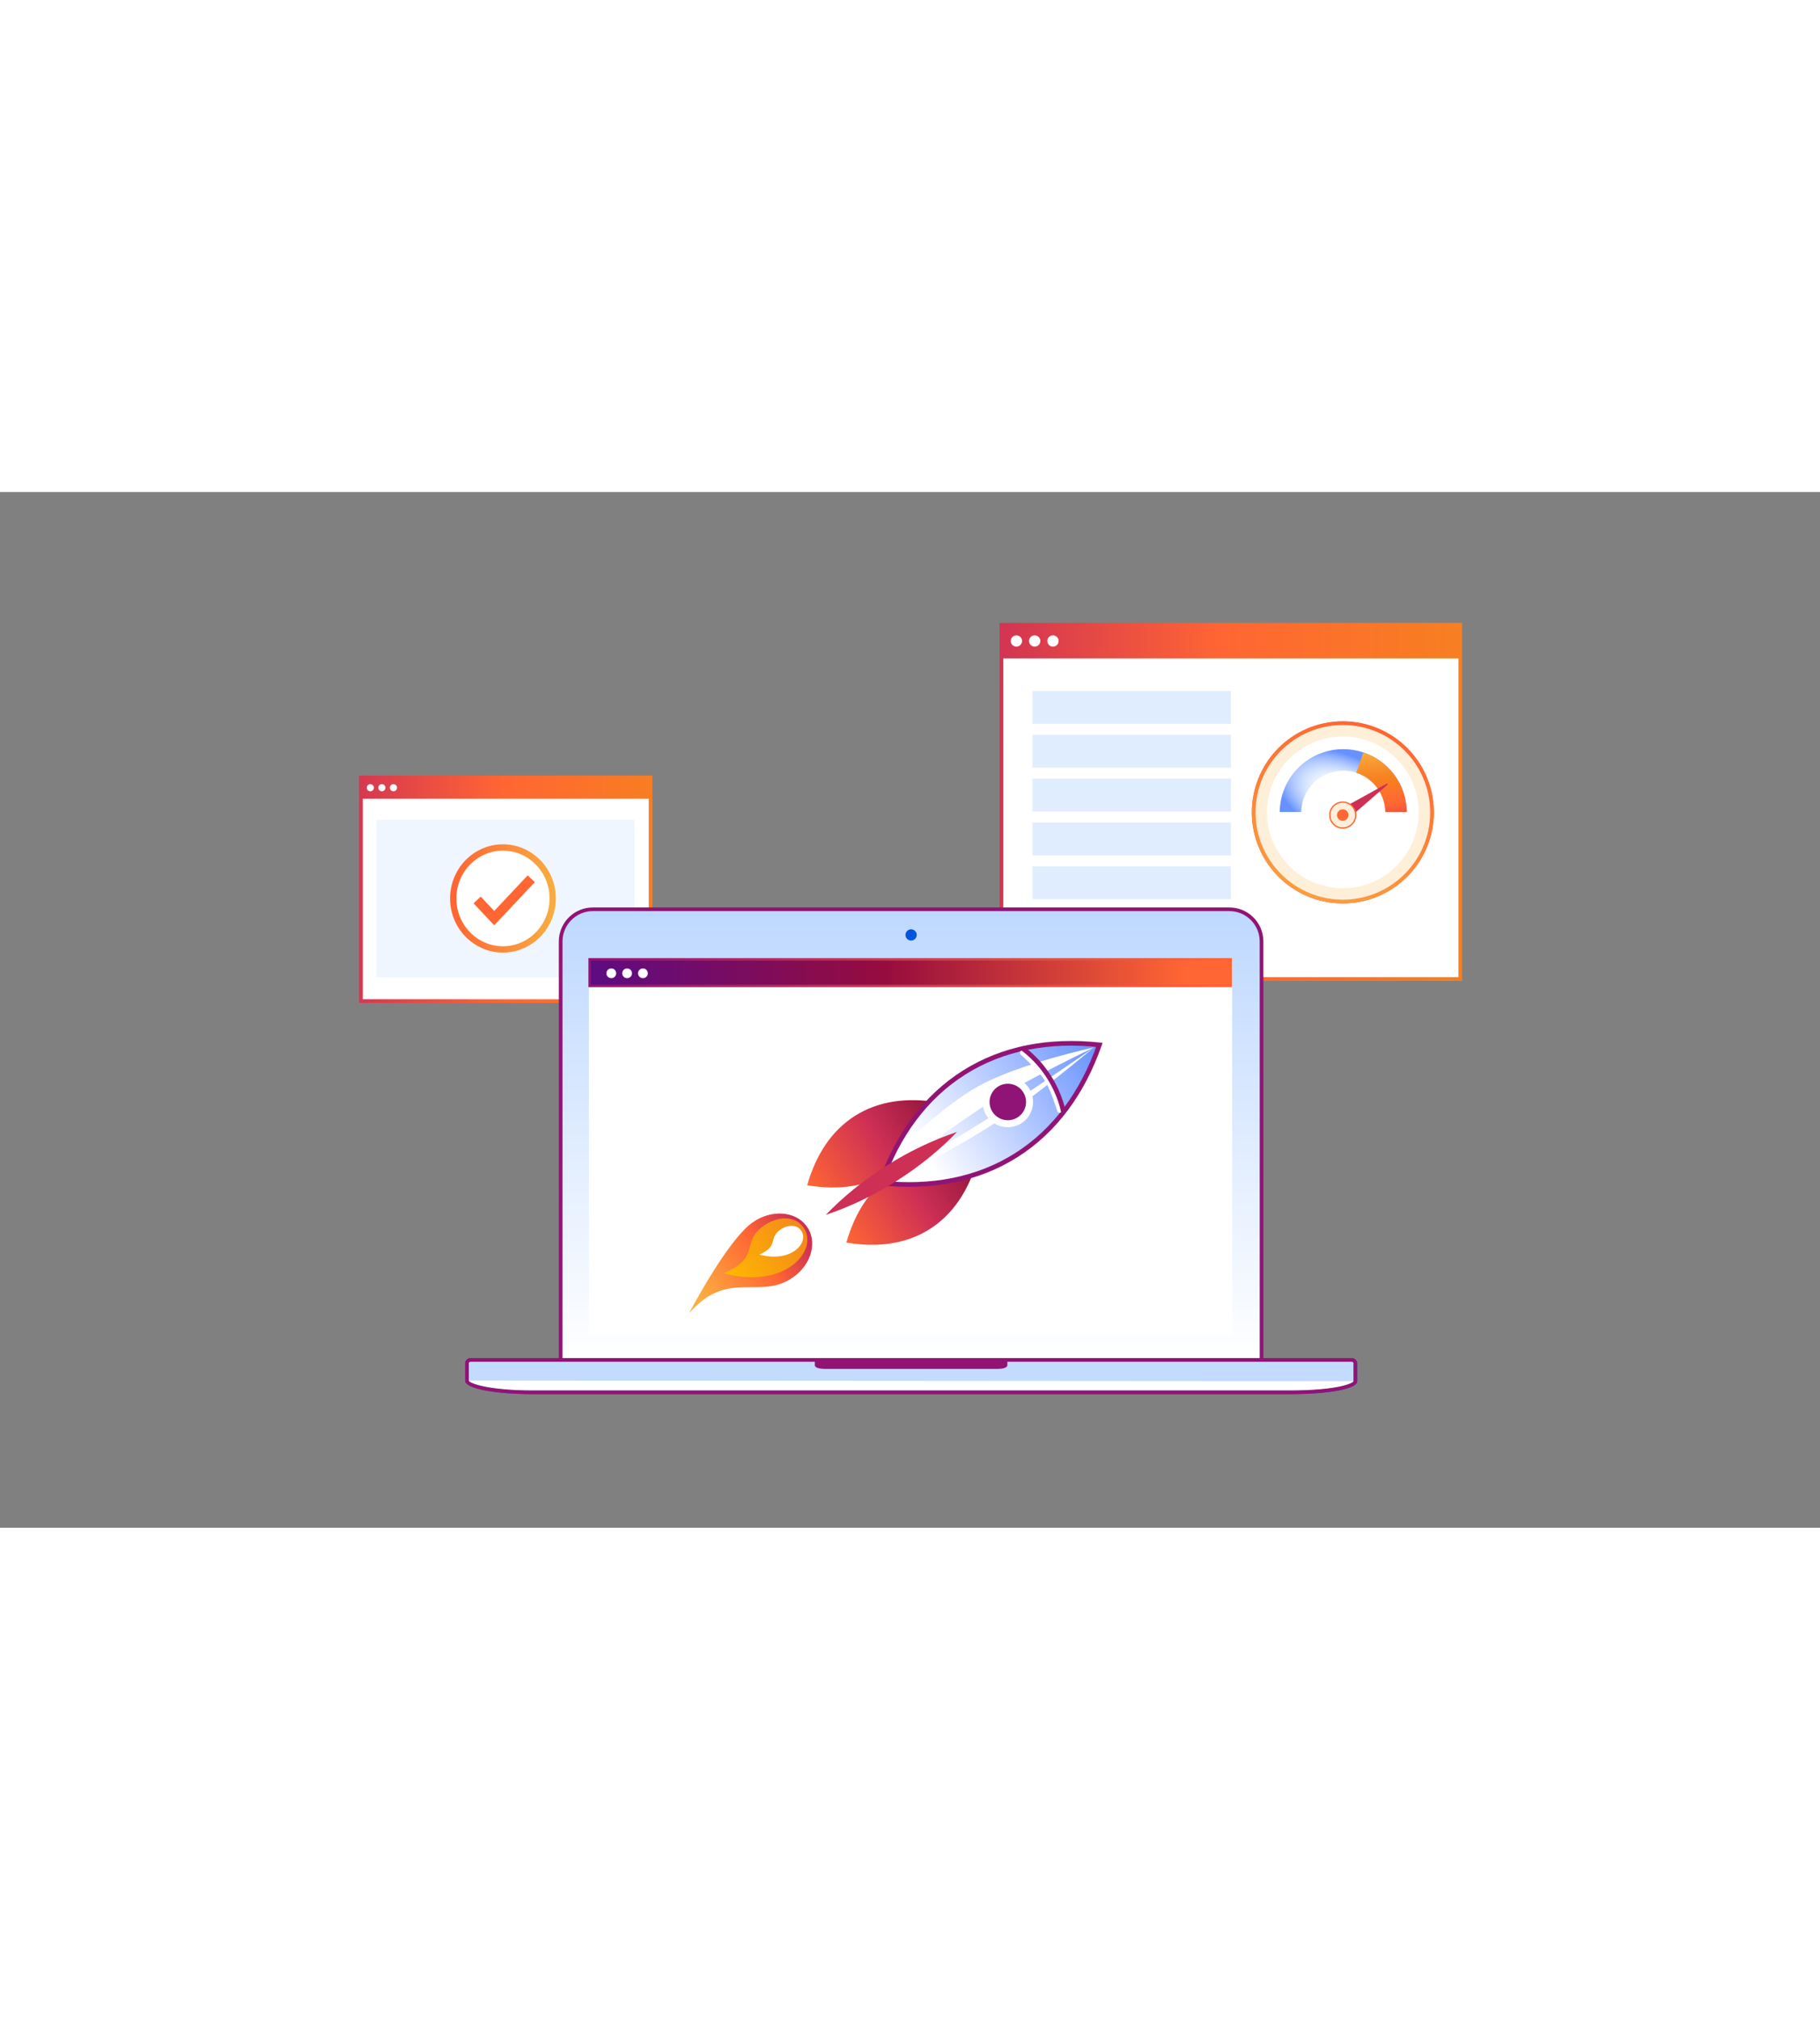 <svg width="740" height="821" viewBox="0 0 740 421" fill="none" xmlns="http://www.w3.org/2000/svg">
<rect x="0" y="0" width="740" height="421" fill="#808080" stroke="none"/>
<path d="M593.75 53.957H407.193V197.94H593.75V53.957Z" fill="white"/>
<path d="M406.443 53.208V198.691H594.5V53.207L406.443 53.208ZM407.943 197.191V67.633H593V197.191H407.943Z" fill="url(#paint0_linear_1347_408)"/>
<path d="M413.264 62.845C414.533 62.845 415.562 61.819 415.562 60.554C415.562 59.288 414.533 58.263 413.264 58.263C411.995 58.263 410.966 59.288 410.966 60.554C410.966 61.819 411.995 62.845 413.264 62.845Z" fill="white"/>
<path d="M420.696 62.845C421.965 62.845 422.994 61.819 422.994 60.554C422.994 59.288 421.965 58.263 420.696 58.263C419.427 58.263 418.398 59.288 418.398 60.554C418.398 61.819 419.427 62.845 420.696 62.845Z" fill="white"/>
<path d="M428.128 62.845C429.397 62.845 430.426 61.819 430.426 60.554C430.426 59.288 429.397 58.263 428.128 58.263C426.859 58.263 425.83 59.288 425.83 60.554C425.83 61.819 426.859 62.845 428.128 62.845Z" fill="white"/>
<path d="M500.471 80.898H419.825V94.254H500.471V80.898Z" fill="#E0EDFF"/>
<path d="M500.471 98.707H419.825V112.063H500.471V98.707Z" fill="#E0EDFF"/>
<path d="M500.471 116.517H419.825V129.873H500.471V116.517Z" fill="#E0EDFF"/>
<path d="M500.471 134.326H419.825V147.682H500.471V134.326Z" fill="#E0EDFF"/>
<path d="M500.471 152.136H419.825V165.492H500.471V152.136Z" fill="#E0EDFF"/>
<path d="M500.471 169.945H419.825V183.301H500.471V169.945Z" fill="#E2F5FA"/>
<circle cx="550.75" cy="149.959" r="6" fill="white"/>
<rect x="548.75" y="152.959" width="4" height="9" fill="white"/>
<path d="M264.531 116.03H146.75V206.933H264.531V116.03Z" fill="white"/>
<path d="M146 115.28V207.68H265.282V115.28H146ZM147.5 206.18V124.664H263.782V206.183L147.5 206.18Z" fill="url(#paint1_linear_1347_408)"/>
<path d="M150.583 121.64C151.384 121.64 152.034 120.993 152.034 120.194C152.034 119.395 151.384 118.748 150.583 118.748C149.782 118.748 149.132 119.395 149.132 120.194C149.132 120.993 149.782 121.64 150.583 121.64Z" fill="white"/>
<path d="M155.275 121.64C156.076 121.64 156.726 120.993 156.726 120.194C156.726 119.395 156.076 118.748 155.275 118.748C154.474 118.748 153.824 119.395 153.824 120.194C153.824 120.993 154.474 121.64 155.275 121.64Z" fill="white"/>
<path d="M159.967 121.64C160.768 121.64 161.418 120.993 161.418 120.194C161.418 119.395 160.768 118.748 159.967 118.748C159.166 118.748 158.516 119.395 158.516 120.194C158.516 120.993 159.166 121.64 159.967 121.64Z" fill="white"/>
<path d="M258 133.207H153V197.207H258V133.207Z" fill="#F0F6FF"/>
<path fill-rule="evenodd" clip-rule="evenodd" d="M499.887 169.614H241.008C237.57 169.625 234.274 170.988 231.832 173.409C229.391 175.83 228 179.115 227.96 182.553V352.827H512.935V182.553C512.899 179.114 511.509 175.827 509.067 173.405C506.625 170.983 503.327 169.621 499.887 169.614Z" fill="url(#paint2_linear_1347_408)" stroke="#911475" stroke-width="1.5" stroke-miterlimit="10"/>
<path d="M370.447 182.327C371.711 182.327 372.735 181.303 372.735 180.039C372.735 178.775 371.711 177.751 370.447 177.751C369.183 177.751 368.159 178.775 368.159 180.039C368.159 181.303 369.183 182.327 370.447 182.327Z" fill="#0055DC"/>
<path fill-rule="evenodd" clip-rule="evenodd" d="M524.319 365.959H216.628C200.628 365.959 189.859 363.507 189.859 361.173V354.073C189.901 353.699 190.089 353.357 190.381 353.119C190.674 352.882 191.047 352.769 191.422 352.805H549.522C549.897 352.769 550.271 352.882 550.564 353.119C550.857 353.356 551.045 353.699 551.088 354.073V361.459C551.086 363.299 542.744 365.959 524.319 365.959Z" fill="white"/>
<path fill-rule="evenodd" clip-rule="evenodd" d="M524.319 365.959H216.628C200.628 365.959 189.859 363.507 189.859 361.173V354.073C189.901 353.699 190.089 353.357 190.381 353.119C190.674 352.882 191.047 352.769 191.422 352.805H549.522C549.897 352.769 550.271 352.882 550.564 353.119C550.857 353.356 551.045 353.699 551.088 354.073V361.459C551.086 363.299 542.744 365.959 524.319 365.959Z" stroke="#0055DC" stroke-width="1.432" stroke-miterlimit="10"/>
<path d="M500.969 189.971H239.442V342.38H500.969V189.971Z" fill="white"/>
<path d="M500.411 189.959H239.75V200.769H500.411V189.959Z" fill="url(#paint3_linear_1347_408)" stroke="url(#paint4_linear_1347_408)" stroke-miterlimit="10"/>
<path d="M248.551 197.62C249.649 197.62 250.539 196.73 250.539 195.632C250.539 194.534 249.649 193.644 248.551 193.644C247.453 193.644 246.563 194.534 246.563 195.632C246.563 196.73 247.453 197.62 248.551 197.62Z" fill="white"/>
<path d="M254.98 197.62C256.078 197.62 256.968 196.73 256.968 195.632C256.968 194.534 256.078 193.644 254.98 193.644C253.882 193.644 252.992 194.534 252.992 195.632C252.992 196.73 253.882 197.62 254.98 197.62Z" fill="white"/>
<path d="M261.409 197.62C262.507 197.62 263.397 196.73 263.397 195.632C263.397 194.534 262.507 193.644 261.409 193.644C260.311 193.644 259.421 194.534 259.421 195.632C259.421 196.73 260.311 197.62 261.409 197.62Z" fill="white"/>
<path d="M191.422 353.56C190.943 353.56 190.609 353.833 190.609 354.078V361.178C190.609 362.289 198.609 365.214 216.628 365.214H524.32C543.308 365.214 550.039 362.441 550.343 361.431V354.083C550.343 353.838 550.008 353.565 549.528 353.565L191.422 353.56Z" fill="#C2DBFF"/>
<path d="M190.609 361.175C190.609 362.286 198.609 365.211 216.628 365.211H524.32C543.308 365.211 550.039 362.438 550.343 361.428L190.609 361.175Z" fill="white"/>
<path fill-rule="evenodd" clip-rule="evenodd" d="M549.525 352.059H191.422C190.849 352.023 190.284 352.215 189.851 352.593C189.418 352.971 189.151 353.504 189.109 354.077V361.177C189.109 364.811 202.952 366.713 216.628 366.713H524.32C540.52 366.713 551.833 364.552 551.84 361.456V354.082C551.799 353.508 551.532 352.973 551.099 352.594C550.665 352.215 550.1 352.023 549.525 352.059ZM524.325 365.208H216.628C198.61 365.208 190.609 362.283 190.609 361.172V354.072C190.609 353.827 190.943 353.554 191.422 353.554H331.303V354.938C331.303 356.087 333.58 356.438 335.382 356.438H405.618C407.331 356.438 409.592 356.091 409.592 354.938V353.559H549.525C550.005 353.559 550.34 353.832 550.34 354.077V361.425C550.039 362.438 543.308 365.211 524.32 365.211L524.325 365.208Z" fill="#911475"/>
<path d="M224.72 165.207C224.72 176.678 215.64 185.927 204.5 185.927C193.36 185.927 184.28 176.678 184.28 165.207C184.28 153.736 193.36 144.487 204.5 144.487C215.64 144.487 224.72 153.736 224.72 165.207Z" fill="white" stroke="url(#paint5_linear_1347_408)" stroke-width="2.56"/>
<path d="M194 165.822L200.947 173.207L216 157.207" stroke="#FF6633" stroke-width="4"/>
<path d="M546 166.766C566.179 166.766 582.537 150.403 582.537 130.218C582.537 110.033 566.179 93.67 546 93.67C525.821 93.67 509.463 110.033 509.463 130.218C509.463 150.403 525.821 166.766 546 166.766Z" fill="#FEEFD9"/>
<path d="M546 167.229C538.683 167.229 531.528 165.058 525.444 160.991C519.36 156.925 514.618 151.144 511.817 144.381C509.016 137.619 508.283 130.177 509.711 122.998C511.138 115.819 514.662 109.224 519.837 104.048C525.011 98.872 531.604 95.347 538.782 93.918C545.958 92.49 553.398 93.223 560.158 96.024C566.919 98.825 572.698 103.569 576.764 109.655C580.83 115.741 583 122.897 583 130.217C582.989 140.029 579.087 149.438 572.151 156.376C565.214 163.315 555.81 167.218 546 167.229ZM546 94.133C538.866 94.133 531.89 96.249 525.958 100.214C520.025 104.18 515.402 109.815 512.672 116.409C509.942 123.003 509.227 130.259 510.62 137.258C512.011 144.258 515.447 150.687 520.492 155.735C525.537 160.781 531.965 164.217 538.963 165.61C545.961 167.002 553.214 166.287 559.806 163.555C566.398 160.824 572.031 156.199 575.995 150.265C579.959 144.331 582.074 137.353 582.074 130.217C582.063 120.65 578.259 111.478 571.496 104.713C564.733 97.948 555.564 94.144 546 94.133Z" fill="url(#paint6_linear_1347_408)"/>
<path d="M545.999 161.055C563.025 161.055 576.828 147.249 576.828 130.218C576.828 113.188 563.025 99.381 545.999 99.381C528.974 99.381 515.171 113.188 515.171 130.218C515.171 147.249 528.974 161.055 545.999 161.055Z" fill="white"/>
<path fill-rule="evenodd" clip-rule="evenodd" d="M534.287 118.065C541.08 111.509 551.901 111.702 558.457 118.495C561.58 121.732 563.172 125.882 563.248 130.05H571.992C571.915 123.696 569.509 117.357 564.749 112.424C554.84 102.156 538.483 101.865 528.215 111.773C523.044 116.764 520.403 123.39 520.322 130.05H529.066C529.147 125.679 530.893 121.34 534.287 118.065Z" fill="url(#paint7_angular_1347_408)"/>
<path fill-rule="evenodd" clip-rule="evenodd" d="M554.356 105.858C558.178 107.134 561.757 109.324 564.749 112.424C569.51 117.358 571.916 123.696 571.992 130.05H563.248C563.172 125.882 561.58 121.732 558.457 118.496C556.443 116.408 554.025 114.943 551.445 114.107L554.356 105.858Z" fill="url(#paint8_linear_1347_408)"/>
<path d="M564.185 118.623C564.148 118.573 564.095 118.538 564.035 118.526C563.973 118.512 563.91 118.521 563.857 118.552L544.22 129.416C544.191 129.433 544.166 129.454 544.144 129.48C544.124 129.506 544.108 129.535 544.099 129.568C544.091 129.6 544.088 129.633 544.091 129.667C544.095 129.699 544.105 129.732 544.121 129.76C544.138 129.789 544.159 129.814 544.185 129.836C544.211 129.856 544.24 129.872 544.273 129.881C544.305 129.889 544.338 129.892 544.372 129.889C544.404 129.885 544.437 129.875 544.465 129.859L544.503 129.838L547.092 133.062L547.078 133.075C547.054 133.097 547.034 133.125 547.02 133.156C547.007 133.184 546.999 133.218 546.997 133.251C546.996 133.284 547.001 133.317 547.014 133.348C547.025 133.379 547.043 133.408 547.066 133.431C547.088 133.457 547.115 133.477 547.145 133.489C547.176 133.504 547.208 133.512 547.241 133.512C547.276 133.513 547.308 133.508 547.34 133.496C547.37 133.485 547.399 133.467 547.423 133.444L564.155 118.964C564.202 118.92 564.23 118.862 564.236 118.799C564.241 118.737 564.223 118.673 564.185 118.623Z" fill="#CE2F55"/>
<path d="M547.299 136.414C550.114 135.67 551.793 132.783 551.048 129.967C550.303 127.151 547.417 125.472 544.602 126.216C541.787 126.961 540.108 129.848 540.853 132.664C541.598 135.48 544.484 137.159 547.299 136.414Z" fill="#FEEFD9"/>
<path d="M547.366 136.672C546.306 136.952 545.189 136.912 544.153 136.556C543.116 136.201 542.209 135.545 541.544 134.674C540.881 133.803 540.49 132.753 540.422 131.659C540.354 130.567 540.611 129.476 541.162 128.529C541.713 127.582 542.533 126.821 543.516 126.34C544.5 125.859 545.606 125.68 546.691 125.827C547.776 125.973 548.795 126.439 549.615 127.164C550.436 127.89 551.024 128.842 551.304 129.902C551.678 131.322 551.473 132.832 550.735 134.102C549.997 135.372 548.785 136.295 547.366 136.672ZM544.669 126.475C543.711 126.729 542.851 127.26 542.196 128.004C541.541 128.745 541.121 129.667 540.988 130.648C540.856 131.629 541.019 132.629 541.454 133.519C541.889 134.408 542.579 135.149 543.434 135.647C544.291 136.145 545.275 136.377 546.263 136.316C547.251 136.255 548.2 135.901 548.988 135.301C549.775 134.701 550.366 133.88 550.688 132.943C551.009 132.006 551.046 130.995 550.792 130.037C550.451 128.753 549.615 127.656 548.467 126.988C547.319 126.32 545.954 126.137 544.669 126.475Z" fill="#FF6633"/>
<path d="M546.547 133.571C547.792 133.242 548.535 131.965 548.205 130.72C547.876 129.474 546.599 128.732 545.354 129.061C544.109 129.39 543.367 130.667 543.696 131.913C544.025 133.158 545.302 133.901 546.547 133.571Z" fill="#FF6633"/>
<circle cx="546" cy="130.207" r="36.25" stroke="url(#paint9_linear_1347_408)" stroke-width="1.5"/>
<path d="M322.654 319.064C330.17 313.689 332.485 304.366 327.846 298.259C323.208 292.151 313.37 291.601 305.872 296.99C295.525 304.416 280.18 333.811 280.18 333.811C296.239 315.466 308.944 328.909 322.654 319.064Z" fill="url(#paint10_linear_1347_408)"/>
<path d="M311.523 297.614C316.115 294.735 323.214 293.669 326.853 299.208C330.112 304.17 327.54 310.753 321.322 314.916C309.857 322.591 294.237 317.551 294.237 317.551C310.203 310.77 300.281 304.662 311.523 297.614Z" fill="url(#paint11_linear_1347_408)"/>
<path d="M317.798 299.502C320.203 297.994 323.921 297.436 325.827 300.337C327.533 302.935 326.186 306.383 322.93 308.563C316.926 312.583 308.745 309.943 308.745 309.943C317.107 306.392 311.91 303.193 317.798 299.502Z" fill="white"/>
<path fill-rule="evenodd" clip-rule="evenodd" d="M344.124 305.096C356.946 307.252 368.517 305.615 377.977 299.638C387.436 293.662 393.883 283.914 397.442 271.41C384.62 269.254 373.049 270.891 363.589 276.868C354.13 282.844 347.683 292.592 344.124 305.096Z" fill="url(#paint12_linear_1347_408)"/>
<path fill-rule="evenodd" clip-rule="evenodd" d="M328.193 281.795C331.751 269.289 338.199 259.541 347.658 253.564C357.115 247.589 368.684 245.951 381.502 248.105C377.943 260.61 371.496 270.358 362.036 276.335C352.579 282.31 341.01 283.948 328.193 281.795Z" fill="url(#paint13_linear_1347_408)"/>
<path fill-rule="evenodd" clip-rule="evenodd" d="M404.702 246.223C410.951 243.947 416.965 241.013 422.687 237.398C428.009 234.036 432.907 230.191 437.38 225.915C431.13 228.192 425.116 231.125 419.394 234.741C414.072 238.103 409.174 241.947 404.702 246.223Z" fill="#C4C4C4"/>
<path fill-rule="evenodd" clip-rule="evenodd" d="M358.147 280.859C378.626 283.045 397.421 279.537 413.186 269.576C428.952 259.615 440.189 244.148 447.01 224.715C426.53 222.529 407.736 226.037 391.97 235.998C376.205 245.958 364.967 261.426 358.147 280.859Z" fill="url(#paint14_linear_1347_408)"/>
<path d="M358.147 280.859L358.046 281.801L356.857 281.674L357.253 280.546L358.147 280.859ZM447.01 224.715L447.11 223.773L448.299 223.9L447.903 225.028L447.01 224.715ZM358.247 279.918C378.557 282.085 397.129 278.602 412.68 268.776L413.692 270.377C397.713 280.473 378.695 284.004 358.046 281.801L358.247 279.918ZM412.68 268.776C428.232 258.95 439.352 243.674 446.116 224.401L447.903 225.028C441.026 244.622 429.671 260.281 413.692 270.377L412.68 268.776ZM446.909 225.656C426.599 223.489 408.028 226.972 392.476 236.798L391.464 235.197C407.444 225.101 426.461 221.57 447.11 223.773L446.909 225.656ZM392.476 236.798C376.924 246.624 365.804 261.9 359.04 281.173L357.253 280.546C364.13 260.952 375.485 245.293 391.464 235.197L392.476 236.798Z" fill="#911475"/>
<path d="M397.127 241.891C383.289 249.733 365.186 267.338 365.186 267.338L359.105 279.957C359.105 279.957 383.369 260.221 400.231 249.584C416.93 239.051 444.902 225.749 444.902 225.749C444.902 225.749 414.006 232.327 397.127 241.891Z" fill="white"/>
<path d="M404.966 256.207C391.558 265.014 369.433 276.695 369.433 276.695L357.816 280.765C357.816 280.765 385.061 265.192 402.074 254.437C418.921 243.786 444.432 226.039 444.432 226.039C444.432 226.039 421.319 245.465 404.966 256.207Z" fill="white"/>
<path d="M402.296 252.663C399.688 248.536 400.921 243.076 405.048 240.468C409.176 237.86 414.636 239.091 417.244 243.219C419.852 247.346 418.619 252.806 414.492 255.414C410.364 258.022 404.904 256.791 402.296 252.663Z" fill="#901475" stroke="white" stroke-width="2.841"/>
<path d="M430.798 251.388C429.461 247.314 427.862 242.317 425.458 238.511C422.921 234.497 418.783 230.939 415.622 227.964" stroke="white" stroke-width="1.894" stroke-linecap="round"/>
<path fill-rule="evenodd" clip-rule="evenodd" d="M335.775 293.82C342.691 286.623 350.998 279.811 360.461 273.831C369.927 267.851 379.649 263.274 389.12 260.118C382.204 267.315 373.897 274.128 364.434 280.107C354.968 286.087 345.247 290.665 335.775 293.82Z" fill="#CE2F55"/>
<path d="M432.423 252.326C432.423 252.326 431.502 245.693 426.515 237.8C421.528 229.906 415.425 225.937 415.425 225.937" stroke="#911475" stroke-width="1.894"/>
<defs>
<linearGradient id="paint0_linear_1347_408" x1="397.75" y1="110.959" x2="604.25" y2="112.959" gradientUnits="userSpaceOnUse">
<stop stop-color="#CE2F55"/>
<stop offset="0.479" stop-color="#FF6633"/>
<stop offset="1" stop-color="#F6821F"/>
</linearGradient>
<linearGradient id="paint1_linear_1347_408" x1="135.75" y1="161.959" x2="277.25" y2="161.959" gradientUnits="userSpaceOnUse">
<stop stop-color="#CE2F55"/>
<stop offset="0.484" stop-color="#FF6633"/>
<stop offset="1" stop-color="#F6821F"/>
</linearGradient>
<linearGradient id="paint2_linear_1347_408" x1="370.448" y1="169.614" x2="370.448" y2="352.827" gradientUnits="userSpaceOnUse">
<stop stop-color="#BED8FF"/>
<stop offset="1" stop-color="white"/>
</linearGradient>
<linearGradient id="paint3_linear_1347_408" x1="239.669" y1="200.691" x2="482.169" y2="200.691" gradientUnits="userSpaceOnUse">
<stop stop-color="#5D0C83"/>
<stop offset="0.495" stop-color="#960C3E"/>
<stop offset="1" stop-color="#FF6633"/>
</linearGradient>
<linearGradient id="paint4_linear_1347_408" x1="239.75" y1="200.959" x2="504.25" y2="203.959" gradientUnits="userSpaceOnUse">
<stop stop-color="#911475"/>
<stop offset="1" stop-color="#FF6633"/>
</linearGradient>
<linearGradient id="paint5_linear_1347_408" x1="224.071" y1="171.203" x2="184.989" y2="170.216" gradientUnits="userSpaceOnUse">
<stop stop-color="#F9AB41"/>
<stop offset="1" stop-color="#FF6633"/>
</linearGradient>
<linearGradient id="paint6_linear_1347_408" x1="564.008" y1="80.87" x2="520.756" y2="182.759" gradientUnits="userSpaceOnUse">
<stop stop-color="#FBAD41"/>
<stop offset="0.543" stop-color="#FF6633"/>
<stop offset="1" stop-color="#CE2F55"/>
</linearGradient>
<radialGradient id="paint7_angular_1347_408" cx="0" cy="0" r="1" gradientUnits="userSpaceOnUse" gradientTransform="translate(550.511 126.589) rotate(-62.198) scale(18.049 36.541)">
<stop offset="0.126" stop-color="#A8CBFF"/>
<stop offset="0.373" stop-color="#A8CBFF" stop-opacity="0"/>
<stop offset="0.963" stop-color="#6691FF"/>
</radialGradient>
<linearGradient id="paint8_linear_1347_408" x1="545.224" y1="105.944" x2="549.955" y2="141.231" gradientUnits="userSpaceOnUse">
<stop stop-color="#FBAD41"/>
<stop offset="0.349" stop-color="#F6821F"/>
<stop offset="0.661" stop-color="#FF6633"/>
<stop offset="0.966" stop-color="#CE2F55"/>
</linearGradient>
<linearGradient id="paint9_linear_1347_408" x1="549.5" y1="93.207" x2="520.5" y2="182.707" gradientUnits="userSpaceOnUse">
<stop stop-color="#FF6633"/>
<stop offset="1" stop-color="#FBAD41"/>
</linearGradient>
<linearGradient id="paint10_linear_1347_408" x1="280.092" y1="319.911" x2="324.036" y2="292.147" gradientUnits="userSpaceOnUse">
<stop stop-color="#FBAD41"/>
<stop offset="0.581" stop-color="#FF6633"/>
<stop offset="0.946" stop-color="#CE2F55"/>
</linearGradient>
<linearGradient id="paint11_linear_1347_408" x1="293.922" y1="318.717" x2="327.272" y2="299.88" gradientUnits="userSpaceOnUse">
<stop stop-color="#FFBA00"/>
<stop offset="1" stop-color="#F3881B"/>
</linearGradient>
<linearGradient id="paint12_linear_1347_408" x1="397.441" y1="271.41" x2="344.125" y2="305.096" gradientUnits="userSpaceOnUse">
<stop stop-color="#90143B"/>
<stop offset="0.456" stop-color="#CE2F55"/>
<stop offset="1" stop-color="#FF6633"/>
</linearGradient>
<linearGradient id="paint13_linear_1347_408" x1="381.503" y1="248.108" x2="328.191" y2="281.792" gradientUnits="userSpaceOnUse">
<stop stop-color="#90143B"/>
<stop offset="0.456" stop-color="#CE2F55"/>
<stop offset="1" stop-color="#FF6633"/>
</linearGradient>
<linearGradient id="paint14_linear_1347_408" x1="447.01" y1="224.715" x2="358.147" y2="280.859" gradientUnits="userSpaceOnUse">
<stop stop-color="#6691FF"/>
<stop offset="0.802" stop-color="white"/>
</linearGradient>
</defs>
</svg>

